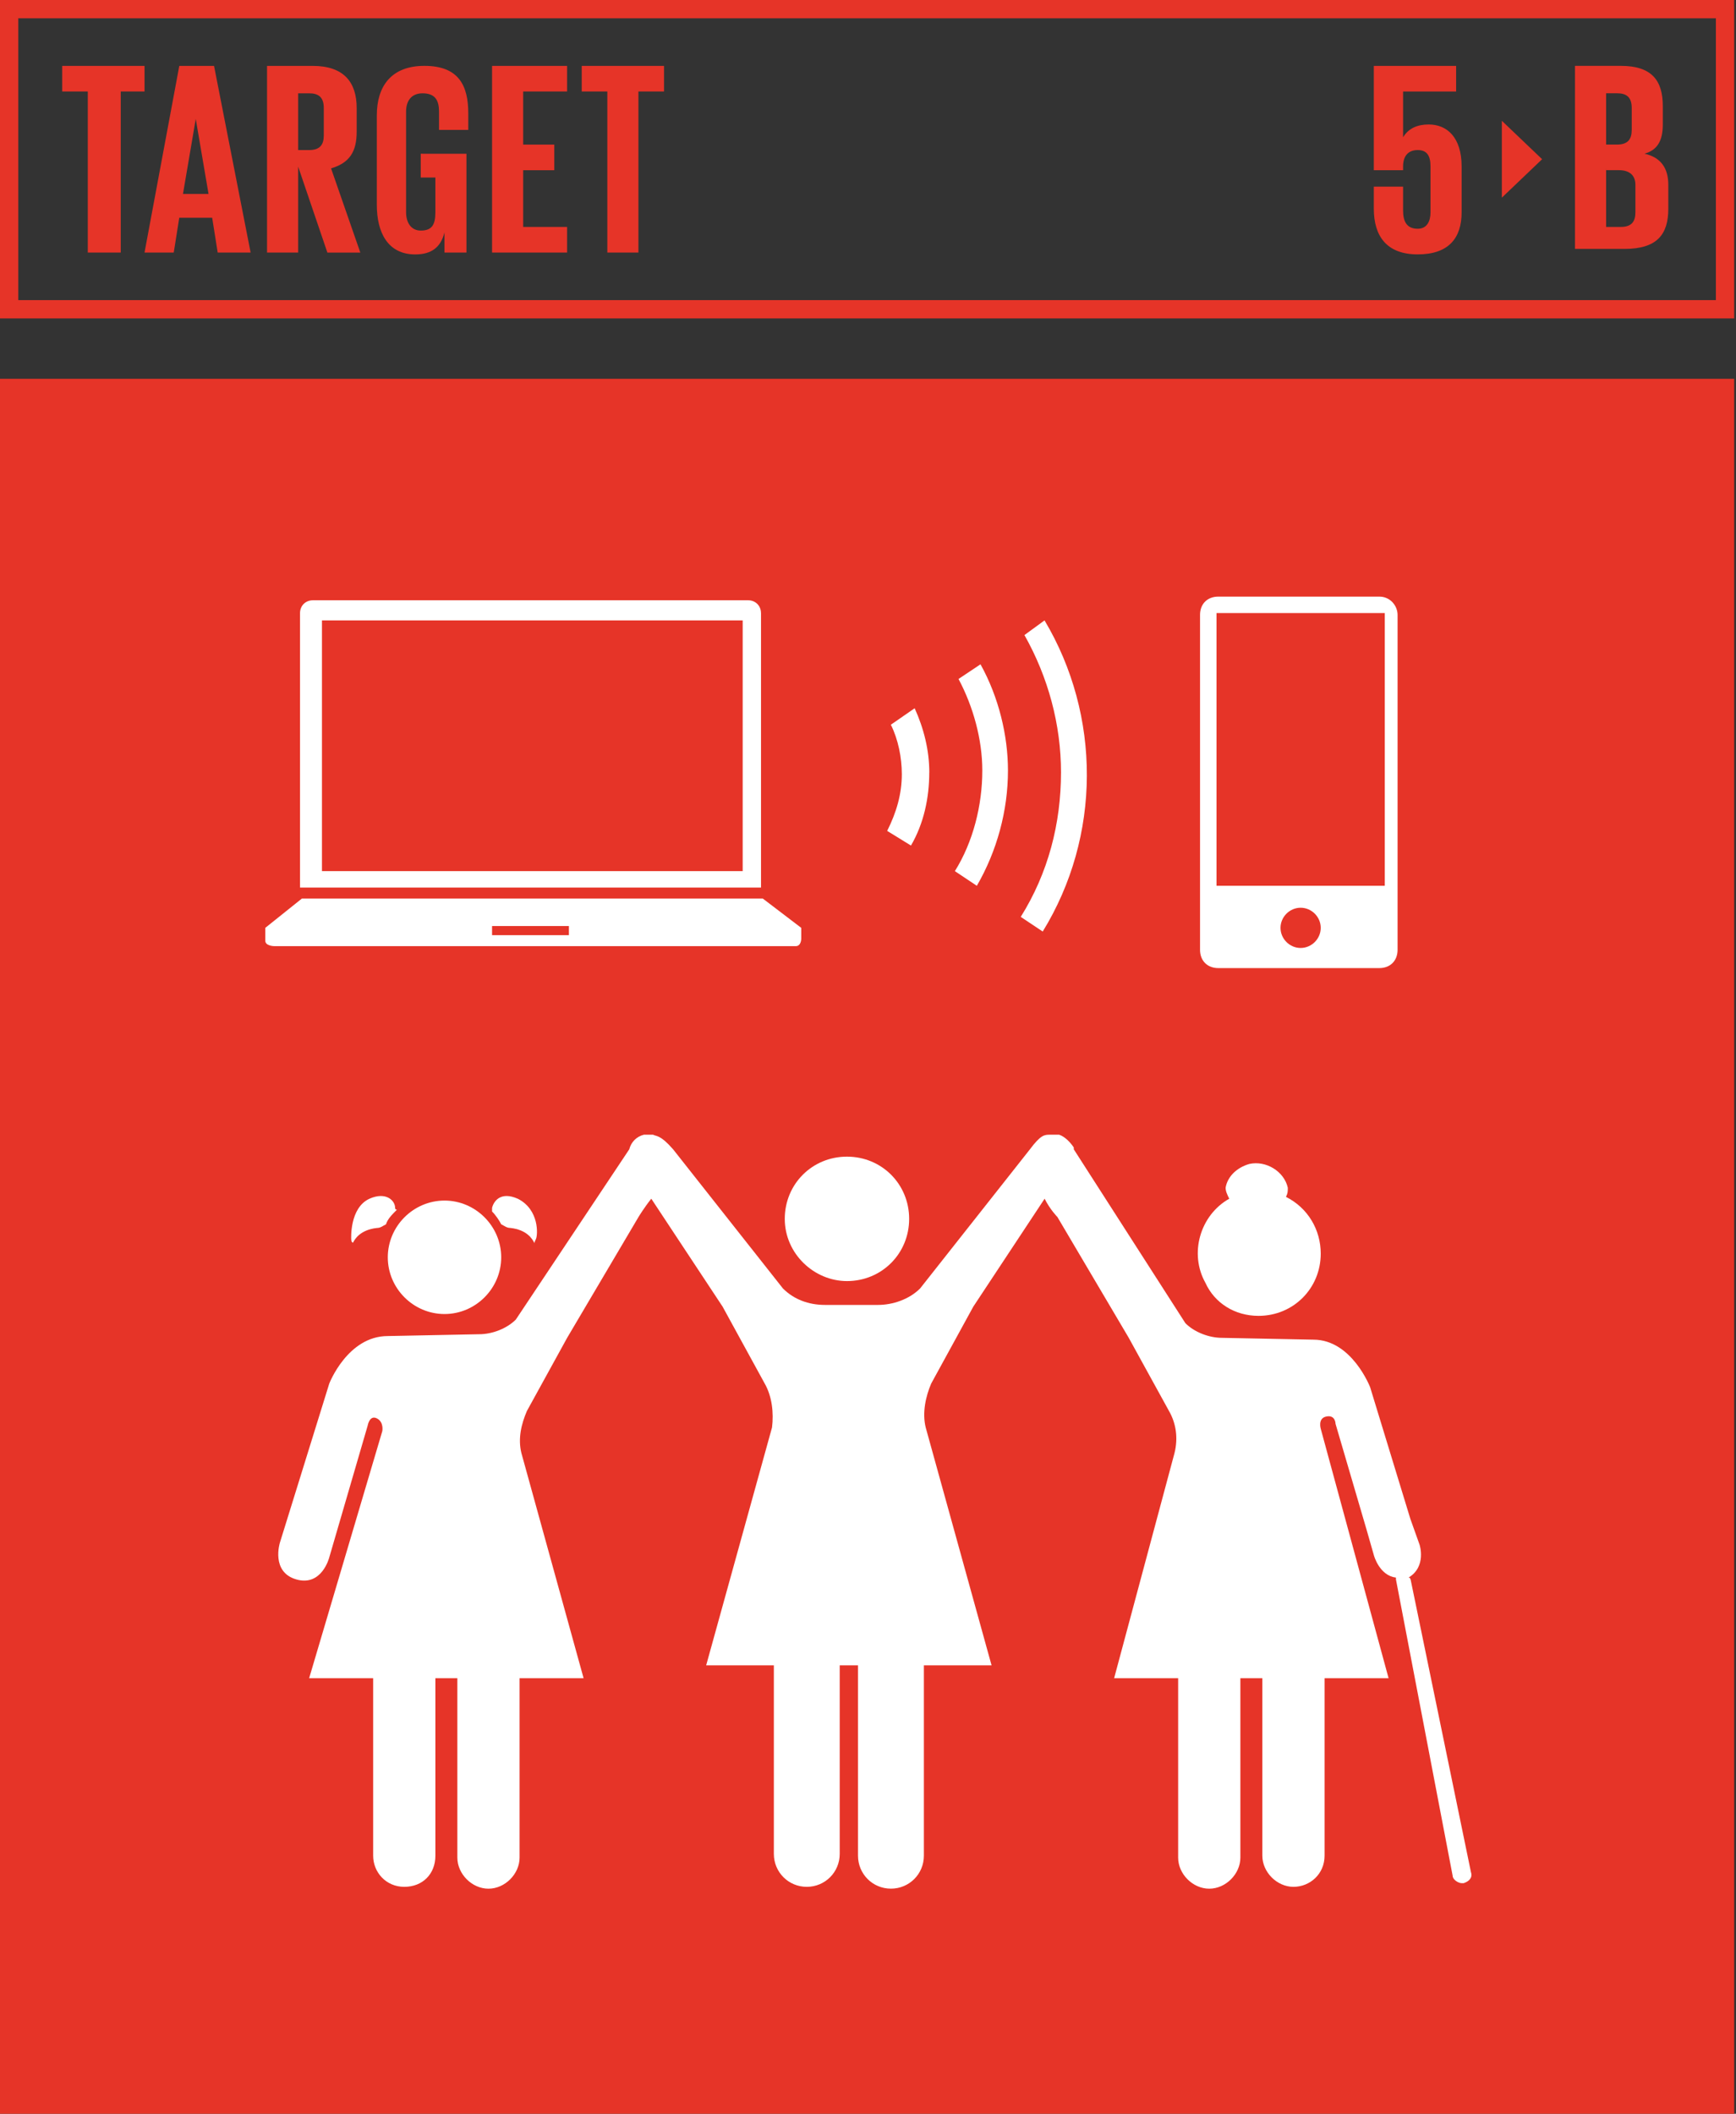 <?xml version="1.0" encoding="UTF-8"?><svg id="Capa_1" xmlns="http://www.w3.org/2000/svg" viewBox="0 0 467 568.37"><rect x="0" y="0" width="467" height="568.37" fill="#333333" stroke="none"/><defs><style>.cls-1{fill:#e63428;}.cls-2{fill:#fff;}</style></defs><path class="cls-1" d="M4.92,80.7H461.59V4.92H4.92V80.7Zm462.08,4.92H0V0H466.51V85.62h.49Z"/><polygon class="cls-1" points="16.73 17.72 38.88 17.72 38.88 24.6 32.48 24.6 32.48 67.91 23.62 67.91 23.62 24.6 16.73 24.6 16.73 17.72"/><path class="cls-1" d="M49.21,52.16h6.89l-3.44-20.18-3.44,20.18Zm-10.33,15.75l9.35-50.19h9.35l9.84,50.19h-8.86l-1.48-9.35h-8.86l-1.48,9.35h-7.87Z"/><path class="cls-1" d="M80.21,24.6v15.75h2.95c2.95,0,3.94-1.48,3.94-3.94v-7.38c0-2.95-1.48-3.94-3.94-3.94h-2.95v-.49Zm0,20.18v23.13h-8.37V17.72h12.3c8.37,0,11.81,4.43,11.81,11.32v6.4c0,5.41-1.97,8.37-6.89,9.84l7.87,22.64h-8.86l-7.87-23.13Z"/><path class="cls-1" d="M113.67,41.34h11.81v26.57h-5.91v-5.41c-.98,3.94-3.44,5.91-7.87,5.91-7.38,0-10.33-5.91-10.33-13.29V31c0-7.87,3.94-13.29,12.79-13.29,9.35,0,11.81,5.41,11.81,12.79v4.43h-7.87v-4.92c0-2.95-.98-4.92-4.43-4.92-2.95,0-4.43,1.97-4.43,4.92v27.07c0,2.95,1.48,4.92,3.94,4.92,2.95,0,3.94-1.48,3.94-4.92v-9.35h-3.94v-6.4h.49Z"/><polygon class="cls-1" points="132.37 17.72 152.55 17.72 152.55 24.6 140.74 24.6 140.74 38.88 149.11 38.88 149.11 45.77 140.74 45.77 140.74 61.02 152.55 61.02 152.55 67.91 132.37 67.91 132.37 17.72"/><polygon class="cls-1" points="156.49 17.72 178.63 17.72 178.63 24.6 171.74 24.6 171.74 67.91 163.38 67.91 163.38 24.6 156.49 24.6 156.49 17.72"/><path class="cls-1" d="M432.06,45.27v15.75h3.94c2.95,0,3.94-1.48,3.94-3.94v-7.38c0-2.46-1.48-3.94-4.43-3.94h-3.44v-.49Zm0-6.4h2.95c2.95,0,3.94-1.48,3.94-3.94v-5.91c0-2.95-1.48-3.94-3.94-3.94h-2.95v13.78Zm-8.37-21.16h12.3c8.37,0,11.32,3.94,11.32,10.83v4.92c0,4.43-1.48,6.89-4.92,7.87,4.43,.98,6.4,3.94,6.4,8.37v6.4c0,6.89-2.95,10.83-11.81,10.83h-13.29V17.72Z"/><path class="cls-1" d="M393.19,44.78v12.3c0,6.89-3.44,11.32-11.81,11.32s-11.81-4.92-11.81-12.3v-5.91h7.87v6.4c0,2.95,.98,4.92,3.94,4.92,2.46,0,3.44-1.97,3.44-4.43v-12.3c0-2.95-.98-4.43-3.44-4.43s-3.94,1.48-3.94,4.43v.98h-7.87V17.72h22.14v6.89h-14.27v12.3c1.48-2.46,3.94-3.44,6.89-3.44,4.92,0,8.86,3.44,8.86,11.32"/><polygon class="cls-1" points="404.01 32.48 404.01 53.15 414.84 42.81 404.01 32.48"/><g><rect class="cls-1" x="0" y="101.86" width="466.51" height="466.51"/><path class="cls-2" d="M249.99,207.66c0-5.91-1.48-11.81-3.94-17.22l-6.4,4.43c1.97,3.94,2.95,8.86,2.95,13.29,0,5.41-1.48,10.33-3.94,15.26l6.4,3.94c3.44-5.91,4.92-12.79,4.92-19.68"/><path class="cls-2" d="M263.76,178.63l-5.91,3.94c3.94,7.38,6.4,16.24,6.4,24.6,0,9.35-2.46,19.19-7.38,27.07l5.91,3.94c5.41-9.35,8.37-20.18,8.37-31,0-9.35-2.46-19.68-7.38-28.54"/><path class="cls-2" d="M285.42,207.66c0,13.78-3.44,27.07-10.83,38.88l5.91,3.94c15.75-25.59,15.75-58.07,.49-83.66l-5.41,3.94c6.4,11.32,9.84,24.11,9.84,36.91"/><path class="cls-2" d="M199.79,234.24H86.61v-67.42h113.18v67.42Zm4.92-69.39c0-1.97-1.48-3.44-3.44-3.44H84.15c-1.97,0-3.44,1.48-3.44,3.44v73.81h124.01v-73.81Z"/><path class="cls-2" d="M153.04,251.46h-20.67v-2.46h20.67v2.46Zm52.16-9.84H81.2l-9.84,7.87v3.44c0,1.48,2.46,1.48,2.46,1.48H214.06c1.48,0,1.48-1.97,1.48-1.97v-2.95l-10.33-7.87Z"/><path class="cls-2" d="M372.52,238.17h-45.27v-73.32h45.27v73.32Zm-22.64,16.73c-2.95,0-5.41-2.46-5.41-5.41s2.46-5.41,5.41-5.41,5.41,2.46,5.41,5.41-2.46,5.41-5.41,5.41m21.16-94.48h-43.3c-2.95,0-4.92,1.97-4.92,4.92v90.05c0,2.95,1.97,4.92,4.92,4.92h43.3c2.95,0,4.92-1.97,4.92-4.92v-90.05c0-2.46-1.97-4.92-4.92-4.92"/><path class="cls-2" d="M227.84,344.47h0c9.35,0,16.73-7.38,16.73-16.73s-7.38-16.73-16.73-16.73-16.73,7.38-16.73,16.73,7.87,16.73,16.73,16.73"/><path class="cls-2" d="M338.56,353.82c9.35,0,16.73-7.38,16.73-16.73,0-6.4-3.44-12.3-9.35-15.26,.49-.98,.49-1.48,.49-2.46-.98-4.43-5.91-7.38-10.33-6.4-3.44,.98-5.91,3.44-6.4,6.4,0,.98,.49,1.97,.98,2.95-7.87,4.43-10.83,14.76-6.4,22.64,2.46,5.41,7.87,8.86,14.27,8.86"/><path class="cls-2" d="M379.41,424.68s0-.49-.49-.49c4.92-2.95,2.95-8.86,2.95-8.86l-2.46-6.89-10.83-35.43s-4.92-12.79-15.26-12.79l-24.6-.49c-3.44,0-7.38-1.48-9.84-3.94l-30.02-46.75v-.49c-.98-1.48-2.46-2.95-3.94-3.44h-2.46c-1.48,0-2.46,0-5.41,3.94l-29.53,37.4c-2.95,2.95-7.38,4.43-11.32,4.43h-14.27c-4.43,0-8.37-1.48-11.32-4.43l-29.53-37.4c-3.44-3.94-4.43-3.44-5.41-3.94h-2.46c-1.97,.49-3.44,1.97-3.94,3.94l-30.51,45.77c-2.46,2.46-6.4,3.94-9.84,3.94l-24.6,.49c-10.83,0-15.75,12.79-15.75,12.79l-13.29,42.81s-2.46,7.87,4.43,9.84c6.89,1.97,8.86-5.91,8.86-5.91l10.33-35.43s.49-2.95,2.46-1.97c1.97,.98,1.48,3.44,1.48,3.44l-19.68,66.43h17.22v47.73c0,4.43,3.44,8.37,8.37,8.37s8.37-3.44,8.37-8.37v-47.73h5.91v48.23c0,4.43,3.94,8.37,8.37,8.37s8.37-3.94,8.37-8.37v-48.23h17.22l-16.73-60.53c-.98-3.94,0-7.87,1.48-11.32l10.83-19.68,19.19-32.48s1.48-2.46,3.44-4.92l19.19,29.03,11.32,20.67c1.97,3.44,2.46,7.87,1.97,11.81l-17.72,63.97h18.21v50.69c0,4.92,3.94,8.86,8.86,8.86s8.86-3.94,8.86-8.86v-50.69h4.92v51.18c0,4.92,3.94,8.86,8.86,8.86s8.86-3.94,8.86-8.86v-51.18h18.21l-17.72-63.97c-.98-3.94,0-8.37,1.48-11.81l11.32-20.67,19.19-29.03c1.48,2.95,3.44,4.92,3.44,4.92l19.19,32.48,10.83,19.68c1.97,3.44,2.46,7.38,1.48,11.32l-16.24,60.53h17.22v48.23c0,4.43,3.94,8.37,8.37,8.37s8.37-3.94,8.37-8.37v-48.23h5.91v47.73c0,4.43,3.94,8.37,8.37,8.37s8.37-3.44,8.37-8.37v-47.73h17.22l-18.21-66.93s-.98-2.95,1.48-3.44,2.46,1.97,2.46,1.97l8.37,28.54,1.97,6.89s1.48,5.41,5.91,5.91v.49l15.26,79.72c0,.98,1.48,1.97,2.46,1.97h.49c1.48-.49,2.46-1.48,1.97-2.95l-16.24-78.74Z"/><path class="cls-2" d="M106.29,324.78c0-1.97-2.46-4.43-6.89-2.46-5.41,2.46-4.92,10.83-4.92,10.83,0,0,0,.98,.49,.98,.49-.98,1.97-3.44,6.4-3.94,.98,0,1.48-.49,2.46-.98,.49-1.48,1.48-2.46,2.95-3.94q-.49,0-.49-.49"/><path class="cls-2" d="M139.26,322.32c-4.43-1.97-6.4,.49-6.89,2.46v.98c.98,.98,1.97,2.46,2.46,3.44,.98,.49,1.48,.98,2.46,.98,4.43,.49,5.91,2.95,6.4,3.94,0,.49,0,0,.49-.98,.49-.98,.98-7.87-4.92-10.83"/><path class="cls-2" d="M119.58,322.82c-8.37,0-15.26,6.89-15.26,15.26s6.89,15.25,15.26,15.25,15.25-6.89,15.25-15.25-6.89-15.26-15.25-15.26"/></g></svg>